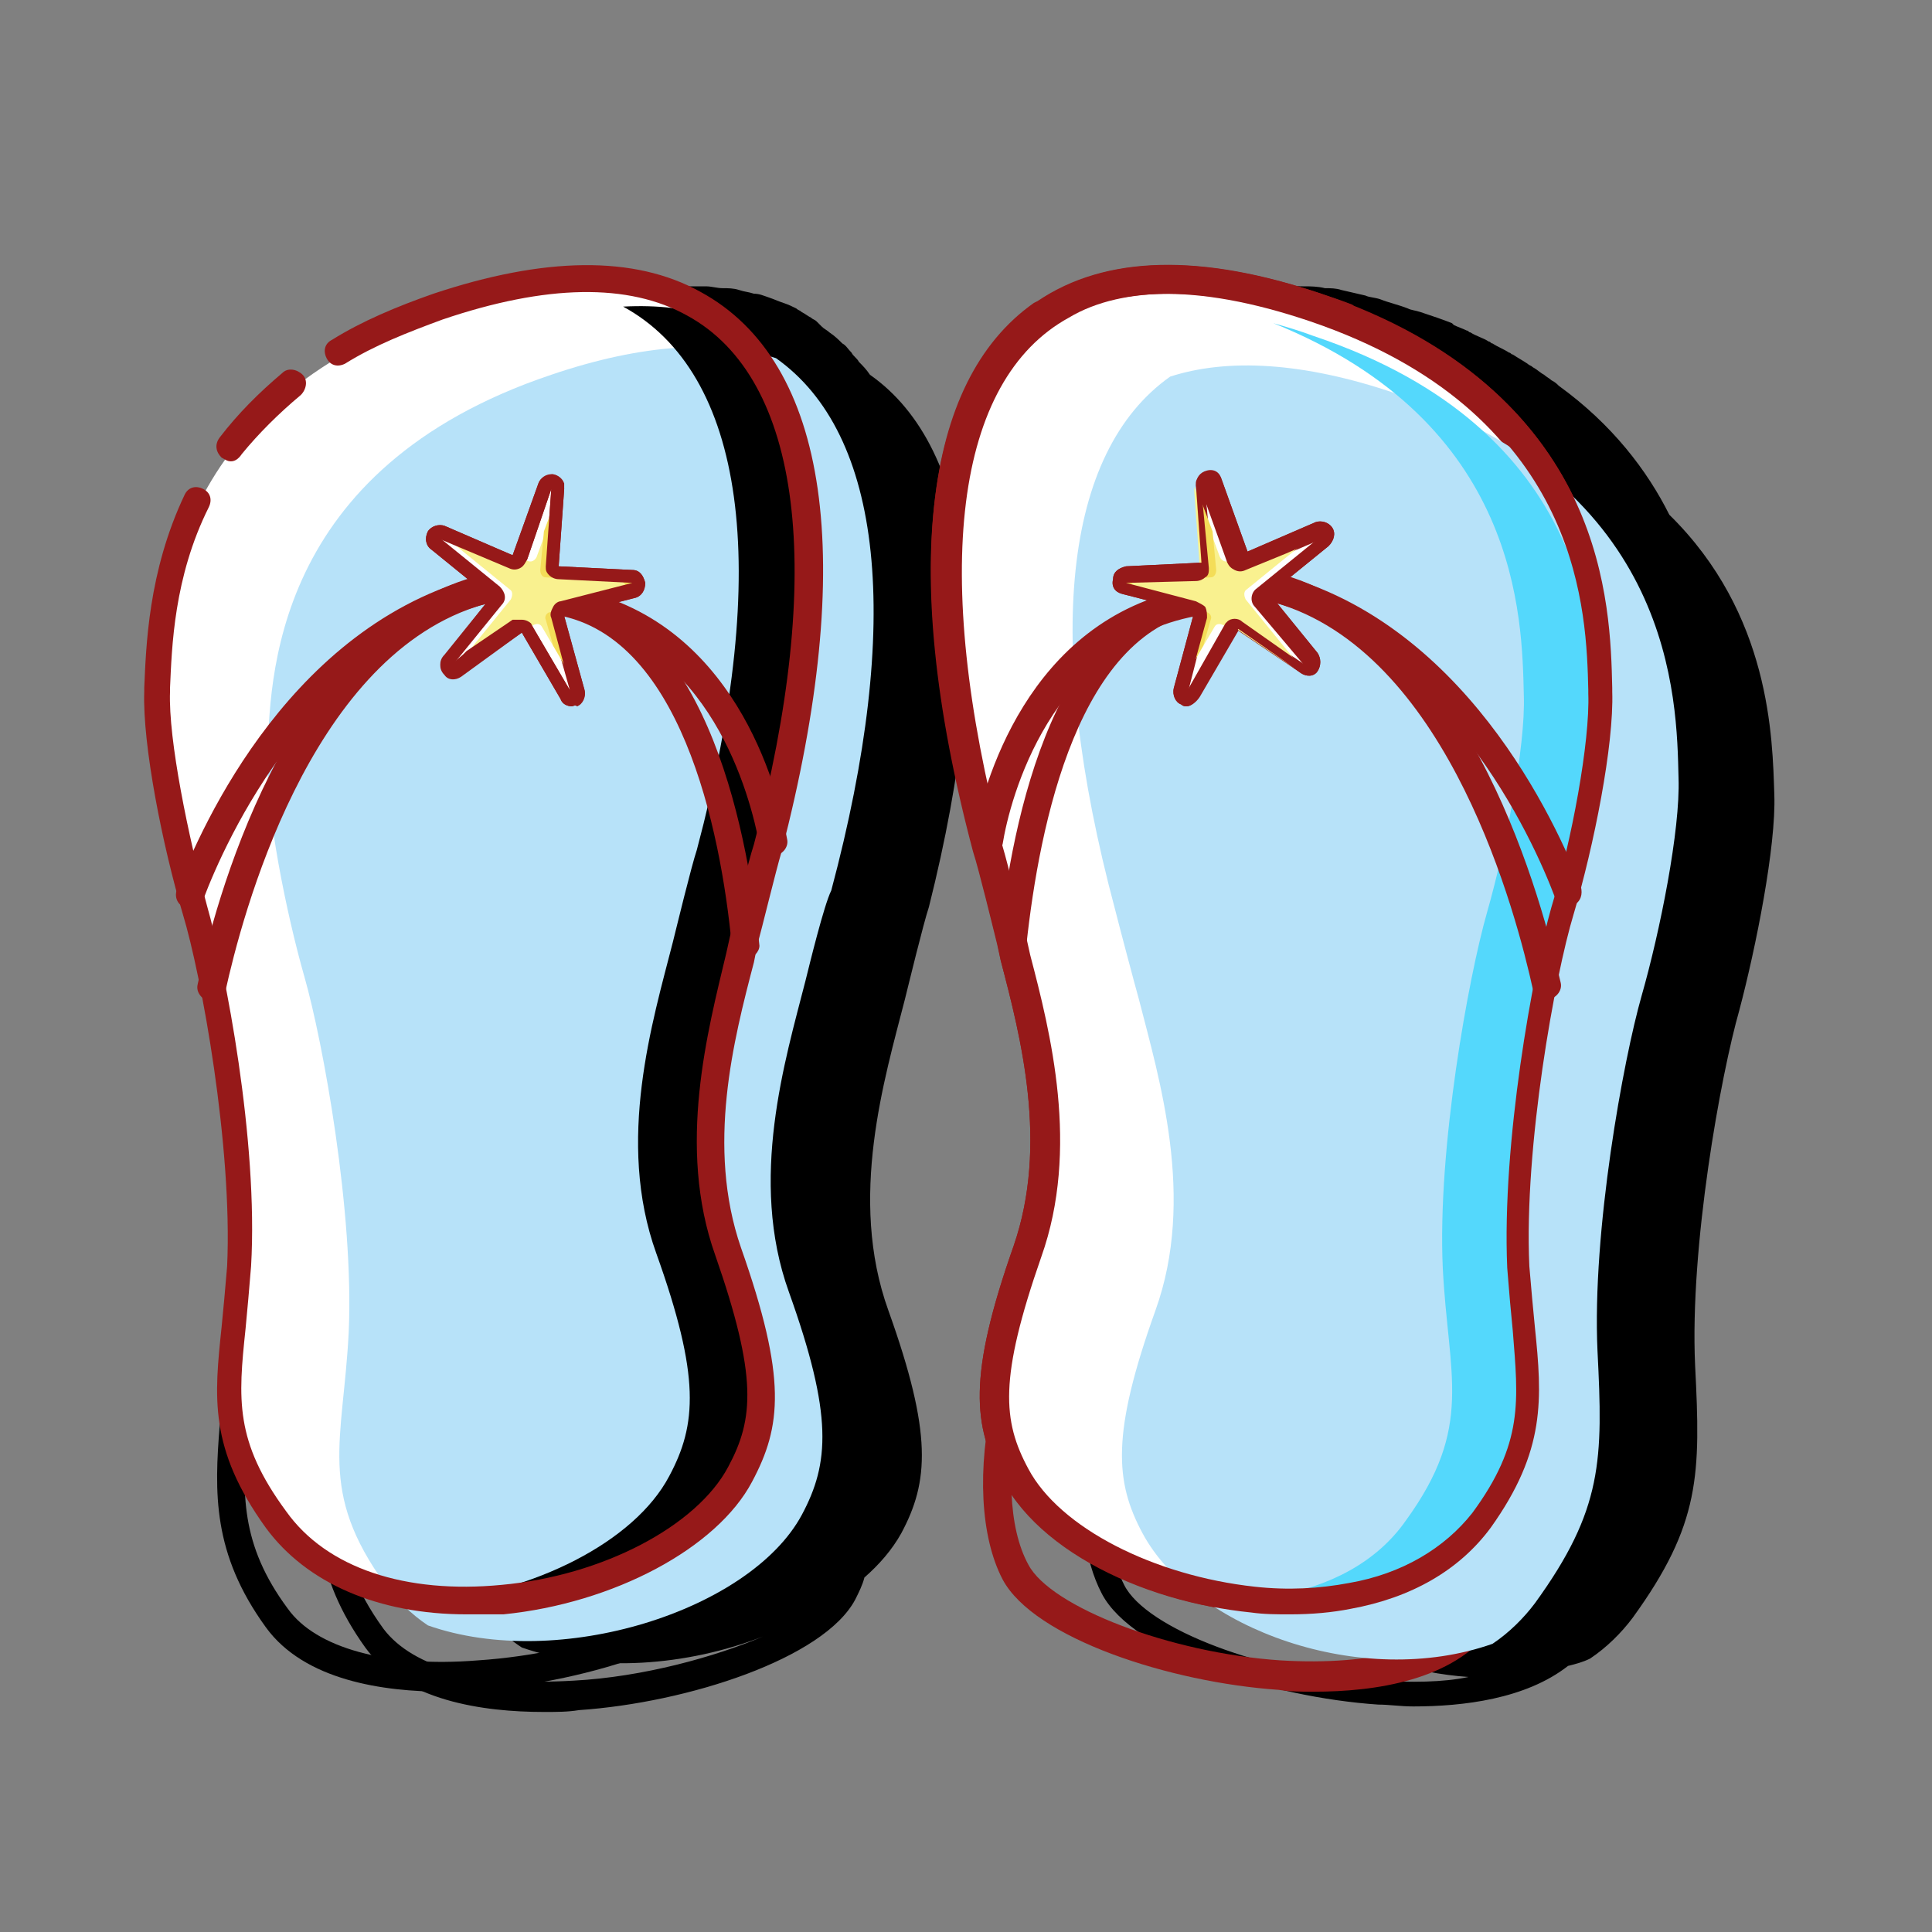 <?xml version="1.0" standalone="no"?><!DOCTYPE svg PUBLIC "-//W3C//DTD SVG 1.1//EN" "http://www.w3.org/Graphics/SVG/1.1/DTD/svg11.dtd"><svg t="1634049175594" class="icon" viewBox="0 0 1024 1024" version="1.1" xmlns="http://www.w3.org/2000/svg" p-id="8204" xmlns:xlink="http://www.w3.org/1999/xlink" width="200" height="200"><rect x="0" y="0" width="1024" height="1024" fill="#808080" stroke="none"/><defs><style type="text/css"></style></defs><path d="M461.091 198.627s-0.976 0 0 0c-1.952-2.929-3.905-4.881-5.857-6.834-0.976-1.952-2.929-2.929-3.905-4.881-1.952-1.952-2.929-3.905-4.881-4.881-1.952-1.952-3.905-3.905-6.834-5.857-0.976-0.976-2.929-1.952-3.905-2.929l-0.976-0.976-1.952-1.952c-0.976-0.976-1.952-0.976-2.929-1.952-1.952-0.976-2.929-1.952-4.881-2.929-0.976-0.976-1.952-0.976-2.929-1.952-1.952-0.976-3.905-1.952-6.834-2.929-2.929-0.976-4.881-1.952-7.81-2.929-2.929-0.976-4.881-1.952-7.81-1.952-2.929-0.976-4.881-0.976-7.81-1.952-2.929-0.976-5.857-0.976-8.786-0.976-2.929 0-5.857-0.976-8.786-0.976h-18.549c-2.929 0-5.857 0-8.786 0.976-3.905 0-7.81 0.976-11.715 1.952-2.929 0-5.857 0.976-7.81 0.976l-14.644 2.929c-1.952 0.976-3.905 0.976-5.857 0.976-7.81 1.952-14.644 3.905-22.454 6.834-150.341 50.765-154.246 165.961-155.222 208.916v1.952c-0.976 28.311 9.762 82.004 20.501 118.125 9.762 32.216 26.359 123.006 23.43 186.462-0.976 11.715-1.952 22.454-2.929 32.216 0 1.952 0 4.881-0.976 6.834-1.952 16.596-1.952 31.24 0 46.86-2.929 35.145-2.929 67.361 24.406 105.434 20.501 28.311 62.479 34.168 94.695 34.168 6.834 0 12.691 0 18.549-0.976 57.598-3.905 129.84-27.335 146.436-58.574 1.952-3.905 3.905-7.81 4.881-11.715 7.81-6.834 14.644-14.644 19.525-23.43 14.644-27.335 16.596-52.717-6.834-118.125-21.477-59.551-1.952-123.006 8.786-164.985 1.952-7.81 9.762-40.026 12.691-48.812 36.121-143.507 24.406-243.084-31.24-282.134z m-157.175 692.155c-48.812 2.929-84.933-6.834-100.553-27.335-15.62-21.477-21.477-40.026-22.454-58.574 2.929 4.881 5.857 9.762 9.762 15.62 2.929 3.905 5.857 7.81 9.762 11.715l2.929 2.929c2.929 2.929 5.857 4.881 8.786 6.834 0.976 0.976 2.929 1.952 3.905 2.929l8.786 5.857c1.952 0.976 2.929 1.952 4.881 2.929 2.929 1.952 6.834 2.929 10.739 4.881 0.976 0 1.952 0.976 2.929 0.976 0.976 0 1.952 0.976 2.929 0.976 1.952 0.976 4.881 0.976 6.834 1.952 1.952 0.976 4.881 0.976 6.834 1.952 2.929 0.976 4.881 0.976 7.81 1.952 2.929 2.929 5.857 4.881 8.786 6.834 39.05 13.667 87.862 9.762 127.888-5.857-25.382 10.739-63.456 21.477-100.553 23.43z m636.509-469.572c-0.976-30.263-1.952-95.672-55.646-148.389-11.715-23.43-30.263-47.836-58.574-68.337-0.976-0.976-1.952-1.952-3.905-2.929-0.976-0.976-2.929-1.952-3.905-2.929-1.952-0.976-3.905-2.929-5.857-3.905-0.976-0.976-1.952-0.976-2.929-1.952-2.929-1.952-4.881-2.929-7.81-4.881-0.976 0-0.976-0.976-1.952-0.976-2.929-1.952-5.857-2.929-8.786-4.881-0.976 0-0.976-0.976-1.952-0.976-2.929-1.952-6.834-2.929-9.762-4.881-0.976 0-0.976-0.976-1.952-0.976-1.952-0.976-4.881-1.952-6.834-2.929l-0.976-0.976c-4.881-1.952-10.739-3.905-16.596-5.857-2.929-0.976-4.881-0.976-6.834-1.952-4.881-1.952-9.762-2.929-14.644-4.881-2.929-0.976-5.857-0.976-7.81-1.952-3.905-0.976-8.786-1.952-12.691-2.929-2.929-0.976-5.857-0.976-8.786-0.976-3.905-0.976-7.81-0.976-10.739-0.976-2.929 0-5.857 0-8.786-0.976h-18.549c-2.929 0-5.857 0-8.786 0.976-2.929 0-5.857 0.976-7.81 0.976-2.929 0.976-5.857 0.976-8.786 1.952-2.929 0.976-4.881 0.976-7.81 1.952l-8.786 2.929-5.857 2.929c-0.976 0.976-2.929 0.976-3.905 1.952-1.952 0.976-3.905 1.952-5.857 3.905-0.976 0.976-1.952 0.976-2.929 0.976l-1.952 0.976-0.976 0.976c-1.952 0.976-3.905 2.929-5.857 3.905-1.952 0.976-3.905 2.929-4.881 3.905-1.952 1.952-3.905 3.905-5.857 6.834l-2.929 2.929c-1.952 2.929-4.881 5.857-6.834 8.786 0 0.976-0.976 0.976-0.976 1.952-1.952 3.905-4.881 7.81-6.834 11.715v0.976c-26.359 53.693-25.382 137.65 2.929 247.965 2.929 9.762 10.739 41.978 12.691 48.812l1.952 8.786c10.739 41.002 25.382 97.624 6.834 151.317-18.549 51.741-21.477 79.076-15.62 101.529-3.905 29.287-0.976 55.646 8.786 74.194 16.596 31.24 88.838 54.67 146.436 58.574 5.857 0 11.715 0.976 18.549 0.976 26.359 0 59.551-3.905 82.004-21.477 3.905-0.976 7.81-1.952 11.715-3.905 8.786-5.857 16.596-13.667 22.454-21.477 36.121-49.788 36.121-76.147 33.192-133.745-2.929-63.456 13.667-154.246 23.43-188.415 8.786-33.192 19.525-86.885 18.549-114.22z m-210.868 469.572c-59.551-3.905-122.03-27.335-133.745-50.765-4.881-9.762-7.81-22.454-8.786-37.097 0 0.976 0.976 0.976 1.952 1.952s1.952 2.929 2.929 3.905c0.976 1.952 2.929 2.929 3.905 4.881 0 0.976 0.976 0.976 0.976 1.952 13.667 13.667 32.216 25.382 52.717 34.168 0.976 0 1.952 0.976 2.929 0.976 1.952 0.976 3.905 0.976 5.857 1.952 1.952 0.976 3.905 0.976 5.857 1.952 0.976 0 2.929 0.976 3.905 0.976 2.929 0.976 4.881 1.952 7.81 1.952 0.976 0 1.952 0.976 2.929 0.976 2.929 0.976 5.857 1.952 8.786 1.952 0.976 0 1.952 0 1.952 0.976 1.952 0.976 4.881 0.976 6.834 0.976 23.43 14.644 52.717 24.406 82.004 26.359-13.667 2.929-30.263 2.929-48.812 1.952z" fill="#red" p-id="8205"></path><path d="M235.58 896.639c-32.216 0-74.194-5.857-94.695-34.168-28.311-39.05-27.335-71.266-24.406-107.387 0-3.905 3.905-6.834 7.81-6.834s6.834 3.905 6.834 7.81c-2.929 35.145-3.905 62.479 21.477 96.648 14.644 20.501 51.741 31.24 100.553 27.335 59.551-3.905 122.03-27.335 133.745-50.765 10.739-19.525 11.715-52.717 3.905-85.909-0.976-3.905 1.952-7.81 5.857-8.786 3.905-0.976 7.81 1.952 8.786 5.857 8.786 37.097 6.834 73.218-4.881 96.648-16.596 31.24-88.838 54.67-146.436 58.574-5.857 0-11.715 0.976-18.549 0.976z" fill="#red" p-id="8206"></path><path d="M395.683 499.309c-10.739 41.978-30.263 105.434-8.786 164.985 23.43 65.408 21.477 90.79 6.834 118.125-27.335 50.765-128.864 82.981-198.177 58.574-19.525-6.834-37.097-18.549-48.812-35.145-36.121-49.788-22.454-76.147-19.525-133.745 2.929-63.456-13.667-154.246-23.43-188.415s-20.501-87.862-19.525-115.196c0.976-41.978 1.952-154.246 150.341-204.034 63.456-21.477 112.268-18.549 145.46 4.881 56.622 40.026 67.361 139.603 29.287 282.134-3.905 7.81-11.715 40.026-13.667 47.836z" fill="#FFFFFF" p-id="8207"></path><path d="M426.923 519.81c-10.739 41.978-30.263 105.434-8.786 164.985 23.43 65.408 21.477 90.79 6.834 118.125-27.335 50.765-128.864 82.981-198.177 58.574-8.786-5.857-16.596-13.667-22.454-21.477-36.121-49.788-22.454-76.147-19.525-133.745 2.929-63.456-13.667-154.246-23.43-188.415s-20.501-87.862-19.525-115.196c0.976-41.978 1.952-154.246 150.341-204.034 48.812-16.596 88.838-18.549 119.101-8.786 56.622 40.026 67.361 139.603 29.287 282.134-3.905 7.81-11.715 40.026-13.667 47.836z" fill="#B7E2F9" p-id="8208"></path><path d="M395.683 499.309c-10.739 41.978-30.263 105.434-8.786 164.985 23.43 65.408 21.477 90.79 6.834 118.125-23.43 42.955-99.577 73.218-164.985 66.384 53.693-4.881 107.387-31.24 125.935-66.384 14.644-27.335 16.596-52.717-6.834-118.125-21.477-59.551-1.952-123.006 8.786-164.985 1.952-7.81 9.762-40.026 12.691-48.812 40.026-150.341 25.382-252.847-39.05-287.991 18.549-0.976 34.168 0.976 48.812 5.857 56.622 40.026 67.361 139.603 29.287 282.134-2.929 8.786-10.739 41.002-12.691 48.812z" fill="#red" p-id="8209"></path><path d="M100.858 480.76h-2.929c-3.905-0.976-5.857-5.857-3.905-9.762 12.691-33.192 61.503-143.507 165.961-166.937 3.905-0.976 7.81 1.952 8.786 5.857 0.976 3.905-1.952 7.81-5.857 8.786-96.648 22.454-143.507 126.911-155.222 158.151-1.952 1.952-3.905 3.905-6.834 3.905z" fill="#961919" p-id="8210"></path><path d="M112.573 530.549h-1.952c-3.905-0.976-6.834-4.881-5.857-8.786 8.786-41.978 45.883-183.533 142.531-214.773l11.715-2.929c3.905-0.976 7.81 1.952 8.786 5.857 0.976 3.905-1.952 7.81-5.857 8.786-2.929 0.976-6.834 1.952-9.762 2.929-88.838 29.287-123.983 164.009-132.769 204.034 0 2.929-3.905 4.881-6.834 4.881zM409.351 453.426c-3.905 0-6.834-2.929-6.834-5.857-4.881-25.382-25.382-107.387-102.505-121.054-2.929-0.976-4.881-0.976-7.81-0.976-3.905-0.976-6.834-3.905-5.857-8.786s3.905-6.834 8.786-5.857c2.929 0 5.857 0.976 7.81 0.976 85.909 15.62 109.339 105.434 114.22 132.769 0.976 3.905-1.952 7.81-5.857 8.786h-1.952z" fill="#961919" p-id="8211"></path><path d="M394.707 508.095c-3.905 0-6.834-2.929-6.834-6.834-5.857-61.503-27.335-166.937-95.672-175.723-3.905-0.976-6.834-3.905-5.857-7.81 0.976-3.905 3.905-6.834 7.81-5.857 78.099 9.762 101.529 123.006 108.363 189.391 0 2.929-2.929 6.834-7.81 6.834z" fill="#961919" p-id="8212"></path><path d="M336.133 312.847l-38.073 9.762c-1.952 0-2.929 1.952-1.952 3.905l10.739 39.05v0.976c0.976 3.905-3.905 5.857-5.857 2.929L279.511 333.348l-0.976-0.976c-0.976-0.976-2.929-0.976-3.905 0l-30.263 20.501-2.929 1.952c-2.929 1.952-6.834-1.952-4.881-4.881l25.382-31.24c0.976-1.952 0.976-3.905 0-4.881L230.699 288.441c-2.929-2.929 0-7.81 2.929-5.857l2.929 0.976 34.168 14.644c1.952 0.976 3.905 0 4.881-1.952v-0.976l13.667-38.073c0.976-2.929 5.857-2.929 6.834 0v0.976l-2.929 41.002c0 1.952 0.976 3.905 2.929 3.905l39.05 1.952c4.881 0.976 4.881 6.834 0.976 7.81z" fill="#FFFFFF" p-id="8213"></path><path d="M302.94 374.35c-1.952 0-4.881-0.976-5.857-3.905l-20.501-35.145-32.216 22.454c-2.929 1.952-6.834 1.952-8.786-0.976-2.929-2.929-2.929-6.834 0-9.762L259.986 316.752l-31.24-25.382c-2.929-1.952-3.905-5.857-1.952-9.762 1.952-2.929 5.857-3.905 8.786-2.929l36.121 15.62 13.667-38.073c0.976-2.929 3.905-4.881 6.834-4.881 2.929 0 5.857 1.952 6.834 4.881v2.929l-2.929 41.002 39.05 1.952c3.905 0 5.857 2.929 6.834 6.834 0 3.905-1.952 6.834-4.881 7.81L299.035 326.514l10.739 39.05c0.976 3.905-0.976 7.81-3.905 8.786-0.976-0.976-1.952 0-2.929 0z m0-7.81z m-26.359-38.073c1.952 0 3.905 0.976 4.881 1.952l0.976 1.952 19.525 33.192-10.739-38.073c-0.976-1.952 0-3.905 0.976-5.857 0.976-1.952 2.929-2.929 3.905-2.929l38.073-9.762-39.05-1.952c-1.952 0-3.905-0.976-4.881-1.952-0.976-1.952-0.976-2.929-0.976-4.881l2.929-41.002-12.691 37.097c-0.976 1.952-1.952 3.905-3.905 4.881-1.952 0.976-3.905 0.976-5.857 0l-36.121-15.62 31.24 25.382c2.929 2.929 3.905 6.834 0.976 9.762L240.461 351.896l2.929-1.952 30.263-20.501c0-0.976 0.976-0.976 2.929-0.976z m59.551-15.62l-0.976-3.905 0.976 3.905z" fill="#961919" p-id="8214"></path><path d="M336.133 312.847l-38.073 9.762c-1.952 0-2.929 1.952-1.952 3.905l10.739 39.05-19.525-33.192c-0.976-1.952-2.929-1.952-4.881-0.976l-2.929 1.952c-0.976-0.976-2.929-0.976-3.905 0l-30.263 20.501c-0.976-0.976-1.952-2.929 0-4.881l25.382-31.24c0.976-1.952 0.976-3.905 0-4.881L239.485 287.464c-0.976-0.976-0.976-1.952-0.976-2.929l34.168 14.644c1.952 0.976 3.905 0 4.881-1.952v-0.976l1.952 0.976c1.952 0.976 3.905 0 4.881-1.952l13.667-37.097v0.976l-2.929 41.002c0 1.952 0.976 3.905 2.929 3.905l39.05 1.952c2.929 0 2.929 5.857-0.976 6.834z" fill="#F9F18F" p-id="8215"></path><path d="M336.133 312.847l-38.073 9.762c-1.952 0-2.929 1.952-1.952 3.905l10.739 39.05-13.667-23.43-3.905-13.667c-0.976-1.952 0.976-3.905 1.952-3.905l38.073-9.762c3.905-0.976 2.929-6.834-0.976-6.834l-39.05-1.952c-1.952 0-2.929-1.952-2.929-3.905l1.952-20.501 8.786-23.43v0.976l-2.929 41.002c0 1.952 0.976 3.905 2.929 3.905l39.05 1.952c3.905 0 3.905 5.857 0 6.834z" fill="#F4DD58" p-id="8216"></path><path d="M302.94 374.35c-1.952 0-4.881-0.976-5.857-3.905l-20.501-35.145-21.477 15.62-10.739 7.81c-2.929 1.952-6.834 1.952-8.786-0.976-2.929-2.929-2.929-6.834 0-9.762L259.986 316.752l-31.24-25.382c-2.929-1.952-3.905-5.857-1.952-9.762 1.952-2.929 5.857-3.905 8.786-2.929l36.121 15.62 13.667-38.073c0.976-2.929 4.881-4.881 7.81-4.881 3.905 0.976 5.857 3.905 5.857 7.81l-2.929 41.002 39.05 1.952c3.905 0 5.857 2.929 6.834 6.834 0 3.905-1.952 6.834-4.881 7.81L299.035 326.514l10.739 39.05c0.976 3.905-0.976 6.834-3.905 8.786-0.976-0.976-1.952 0-2.929 0z m-26.359-45.883c1.952 0 3.905 0.976 4.881 1.952l0.976 1.952 20.501 35.145-10.739-40.026c-0.976-1.952 0-3.905 0.976-5.857 0.976-1.952 2.929-2.929 3.905-2.929l38.073-9.762-39.05-1.952c-1.952 0-3.905-0.976-4.881-1.952-1.952-1.952-1.952-2.929-1.952-4.881l2.929-41.002-12.691 37.097c-0.976 1.952-1.952 3.905-3.905 4.881-1.952 0.976-3.905 0.976-5.857 0l-37.097-15.62 31.24 25.382c2.929 2.929 3.905 6.834 0.976 9.762l-25.382 31.24 5.857-4.881 1.952-1.952 24.406-16.596h4.881z m59.551-15.62l-0.976-3.905 0.976 3.905z" fill="#961919" p-id="8217"></path><path d="M247.295 855.637c-46.86 0-84.933-16.596-106.41-45.883-30.263-41.978-27.335-69.313-23.43-106.41 0.976-9.762 1.952-20.501 2.929-32.216 2.929-63.456-13.667-154.246-23.43-186.462-10.739-36.121-21.477-89.814-20.501-118.125v-1.952c0.976-21.477 1.952-61.503 21.477-102.505 1.952-3.905 5.857-4.881 9.762-2.929s4.881 5.857 2.929 9.762c-18.549 37.097-19.525 74.194-20.501 95.672v1.952c-0.976 25.382 9.762 77.123 19.525 113.244 9.762 34.168 27.335 124.959 23.43 191.343-0.976 11.715-1.952 23.43-2.929 33.192-3.905 37.097-5.857 59.551 21.477 96.648 21.477 30.263 63.456 43.931 114.22 39.05 53.693-4.881 103.482-31.24 120.078-62.479 13.667-25.382 15.62-47.836-6.834-112.268-20.501-57.598-3.905-119.101 5.857-160.104l1.952-8.786c1.952-7.81 9.762-40.026 12.691-48.812 38.073-144.484 25.382-246.989-35.145-280.181-31.24-17.572-75.171-16.596-129.84 1.952-18.549 6.834-36.121 13.667-51.741 23.43-3.905 1.952-7.81 0.976-9.762-2.929-1.952-3.905-0.976-7.81 2.929-9.762 15.62-9.762 34.168-17.572 53.693-24.406 58.574-19.525 106.41-20.501 141.555-0.976 68.337 37.097 82.981 142.531 42.955 296.777-2.929 9.762-10.739 41.978-12.691 48.812l-1.952 9.762c-10.739 41.002-25.382 97.624-6.834 151.317 24.406 69.313 21.477 94.695 5.857 123.983-18.549 35.145-73.218 64.432-131.793 70.289h-19.525z" fill="#961919" p-id="8218"></path><path d="M122.336 244.51c-1.952 0-2.929-0.976-4.881-1.952-2.929-2.929-3.905-6.834-0.976-10.739 9.762-12.691 20.501-23.43 33.192-34.168 2.929-2.929 7.81-1.952 10.739 0.976 2.929 2.929 1.952 7.81-0.976 10.739-11.715 9.762-22.454 20.501-31.24 31.24-1.952 2.929-3.905 3.905-5.857 3.905zM696.366 896.639c-6.834 0-12.691 0-18.549-0.976-57.598-3.905-129.84-27.335-146.436-58.574-11.715-22.454-13.667-58.574-4.881-96.648 0.976-3.905 4.881-6.834 8.786-5.857 3.905 0.976 6.834 4.881 5.857 8.786-7.81 33.192-6.834 66.384 3.905 85.909 11.715 22.454 75.171 46.86 133.745 50.765 48.812 2.929 85.909-6.834 100.553-27.335 25.382-35.145 24.406-62.479 21.477-96.648 0-3.905 2.929-7.81 6.834-7.81 3.905 0 7.81 2.929 7.81 6.834 2.929 35.145 3.905 68.337-24.406 107.387-20.501 28.311-62.479 34.168-94.695 34.168z" fill="#961919" p-id="8219"></path><path d="M536.262 499.309c10.739 41.978 30.263 105.434 8.786 164.985-23.43 65.408-21.477 90.79-6.834 118.125 27.335 50.765 128.864 82.981 198.177 58.574 19.525-6.834 37.097-18.549 48.812-35.145 36.121-49.788 22.454-76.147 19.525-133.745-2.929-63.456 13.667-154.246 23.43-188.415s20.501-87.862 19.525-115.196c-0.976-41.978-1.952-154.246-150.341-204.034-63.456-21.477-112.268-18.549-145.46 4.881-56.622 40.026-67.361 139.603-29.287 282.134 2.929 7.81 11.715 40.026 13.667 47.836z" fill="#FFFFFF" p-id="8220"></path><path d="M683.675 855.637c-62.479 0-129.84-28.311-152.294-71.266-15.62-28.311-18.549-54.67 5.857-123.983 18.549-53.693 3.905-110.315-6.834-151.317l-1.952-9.762c-1.952-7.81-9.762-40.026-12.691-48.812-38.073-145.46-27.335-247.965 32.216-289.944l1.952-0.976c36.121-24.406 86.885-25.382 150.341-3.905 150.341 50.765 154.246 165.961 155.222 208.916v1.952c0.976 28.311-9.762 82.004-20.501 118.125-9.762 32.216-26.359 123.006-23.43 186.462 0.976 11.715 1.952 22.454 2.929 32.216 3.905 38.073 5.857 65.408-23.43 106.41-12.691 17.572-30.263 30.263-52.717 38.073-16.596 5.857-35.145 7.81-54.67 7.81zM543.096 497.356l1.952 8.786c10.739 41.002 26.359 102.505 5.857 160.104-22.454 64.432-20.501 86.885-6.834 112.268 26.359 48.812 124.959 78.099 189.391 55.646 19.525-6.834 35.145-17.572 44.907-32.216 27.335-37.097 24.406-59.551 21.477-96.648-0.976-9.762-1.952-20.501-2.929-33.192-2.929-66.384 13.667-157.175 23.43-191.343 10.739-36.121 20.501-87.862 19.525-113.244V365.564c-0.976-43.931-4.881-147.412-145.46-195.248-60.527-20.501-107.387-19.525-138.626 3.905l-1.952 0.976c-51.741 39.05-60.527 135.698-24.406 273.348 3.905 8.786 11.715 41.002 13.667 48.812z" fill="#961919" p-id="8221"></path><path d="M603.623 529.572c10.739 41.978 30.263 105.434 8.786 164.985-23.43 65.408-21.477 90.79-6.834 118.125 27.335 50.765 116.173 82.981 185.486 58.574 8.786-5.857 16.596-13.667 22.454-21.477 36.121-49.788 36.121-76.147 33.192-133.745-2.929-63.456 13.667-154.246 23.43-188.415s20.501-87.862 19.525-115.196c-0.976-41.978-1.952-154.246-150.341-204.034-48.812-16.596-88.838-18.549-119.101-8.786-56.622 40.026-67.361 139.603-29.287 282.134 1.952 7.81 10.739 41.002 12.691 47.836z" fill="#B7E2F9" p-id="8222"></path><path d="M828.158 495.404c-9.762 35.145-26.359 124.959-23.43 188.415 2.929 58.574 15.62 71.266-19.525 121.054-5.857 8.786-19.525 16.596-28.311 22.454-26.359 8.786-51.741 23.43-81.028 18.549 28.311-4.881 53.693-17.572 69.313-40.026 36.121-49.788 22.454-76.147 19.525-133.745-2.929-63.456 13.667-154.246 23.43-188.415s20.501-87.862 19.525-115.196c-0.976-41.002-1.952-144.484-132.769-197.201 6.834 1.952 13.667 3.905 21.477 6.834 148.389 49.788 149.365 162.056 150.341 204.034 2.929 25.382-7.81 79.076-18.549 113.244z" fill="#54D8FC" p-id="8223"></path><path d="M831.087 480.76c-2.929 0-5.857-1.952-6.834-4.881-11.715-31.24-58.574-135.698-155.222-158.151-3.905-0.976-6.834-4.881-5.857-8.786 0.976-3.905 4.881-6.834 8.786-5.857 103.482 23.43 153.27 133.745 165.961 166.937 0.976 3.905 0 7.81-3.905 9.762-0.976 0.976-1.952 0.976-2.929 0.976z" fill="#961919" p-id="8224"></path><path d="M819.372 530.549c-2.929 0-6.834-1.952-6.834-5.857-8.786-40.026-43.931-174.747-132.769-204.034-2.929-0.976-6.834-1.952-9.762-2.929-3.905-0.976-6.834-4.881-5.857-8.786 0.976-3.905 4.881-6.834 8.786-5.857l11.715 2.929c96.648 32.216 132.769 172.795 142.531 214.773 0.976 3.905-1.952 7.81-5.857 8.786-0.976 0.976-1.952 0.976-1.952 0.976zM522.595 453.426h-0.976c-3.905-0.976-6.834-4.881-5.857-8.786 4.881-27.335 28.311-116.173 114.22-132.769 2.929-0.976 4.881-0.976 7.81-0.976 3.905-0.976 7.81 1.952 8.786 5.857 0.976 3.905-1.952 7.81-5.857 8.786-2.929 0-4.881 0.976-6.834 0.976-77.123 14.644-98.6 96.648-102.505 121.054-2.929 2.929-5.857 5.857-8.786 5.857z" fill="#961919" p-id="8225"></path><path d="M536.262 508.095c-3.905 0-6.834-3.905-6.834-7.81 6.834-67.361 30.263-180.605 108.363-190.367 3.905 0 7.81 1.952 7.81 5.857 0.976 3.905-1.952 7.81-5.857 7.81-68.337 8.786-88.838 114.22-95.672 176.7 0 4.881-3.905 7.81-7.81 7.81z" fill="#961919" p-id="8226"></path><path d="M594.837 312.847l38.073 9.762c1.952 0 2.929 1.952 1.952 3.905l-10.739 39.05v0.976c-0.976 3.905 3.905 5.857 5.857 2.929l20.501-35.145 0.976-0.976c0.976-0.976 2.929-0.976 3.905 0l30.263 20.501 2.929 1.952c2.929 1.952 6.834-1.952 4.881-4.881l-25.382-31.24c-0.976-1.952-0.976-3.905 0-4.881l31.24-25.382c2.929-2.929 0-7.81-2.929-5.857l-2.929 0.976-34.168 14.644c-1.952 0.976-3.905 0-4.881-1.952v-0.976L640.72 258.177c-0.976-2.929-5.857-2.929-6.834 0v0.976l2.929 41.002c0 1.952-0.976 3.905-2.929 3.905l-39.05 1.952c-2.929 0-2.929 5.857 0 6.834z" fill="#FFFFFF" p-id="8227"></path><path d="M629.005 374.35c-0.976 0-1.952 0-2.929-0.976-2.929-0.976-4.881-4.881-3.905-8.786l10.739-40.026-38.073-9.762c-3.905-0.976-5.857-3.905-4.881-7.81 0-3.905 2.929-5.857 6.834-6.834l40.026-1.952-2.929-41.002v-1.952c0.976-2.929 3.905-4.881 6.834-5.857 2.929 0 5.857 1.952 6.834 4.881l13.667 38.073 36.121-15.62c2.929-0.976 6.834 0 8.786 2.929 1.952 2.929 0.976 6.834-1.952 9.762l-31.24 25.382 25.382 31.24c1.952 2.929 1.952 6.834 0 9.762-1.952 2.929-5.857 2.929-8.786 0.976l-33.192-22.454-20.501 35.145c-1.952 2.929-4.881 4.881-6.834 4.881z m-32.216-65.408l37.097 9.762c1.952 0.976 3.905 1.952 4.881 2.929 0.976 1.952 0.976 3.905 0.976 5.857l-9.762 38.073 20.501-34.168 0.976-0.976c1.952-1.952 5.857-1.952 7.81 0l33.192 22.454-26.359-31.24c-2.929-2.929-1.952-7.81 0.976-9.762l31.24-25.382-1.952 0.976-34.168 14.644c-1.952 0.976-3.905 0.976-5.857 0-1.952-0.976-2.929-1.952-3.905-3.905l-13.667-38.073 3.905 41.002c0 1.952 0 3.905-1.952 4.881-0.976 0.976-2.929 1.952-4.881 1.952l-39.05 0.976z m-0.976 0l-0.976 2.929 0.976-2.929z" fill="#961919" p-id="8228"></path><path d="M594.837 312.847l38.073 9.762c1.952 0 2.929 1.952 1.952 3.905l-10.739 39.05 19.525-33.192c0.976-1.952 2.929-1.952 4.881-0.976l2.929 1.952c0.976-0.976 2.929-0.976 3.905 0l30.263 20.501c0.976-0.976 1.952-2.929 0-4.881l-25.382-31.24c-0.976-1.952-0.976-3.905 0-4.881l31.24-25.382c0.976-0.976 0.976-1.952 0.976-2.929l-34.168 14.644c-1.952 0.976-3.905 0-4.881-1.952v-0.976l-1.952 0.976c-1.952 0.976-3.905 0-4.881-1.952l-13.667-37.097v0.976l2.929 41.002c0 1.952-0.976 3.905-2.929 3.905l-39.05 1.952c-1.952 0-1.952 5.857 0.976 6.834z" fill="#F9F18F" p-id="8229"></path><path d="M594.837 312.847l38.073 9.762c1.952 0 2.929 1.952 1.952 3.905l-10.739 39.05 13.667-23.43 3.905-13.667c0.976-1.952-0.976-3.905-1.952-3.905l-38.073-9.762c-3.905-0.976-2.929-6.834 0.976-6.834l39.05-1.952c1.952 0 2.929-1.952 2.929-3.905l-1.952-20.501-8.786-23.43v0.976l2.929 41.002c0 1.952-0.976 3.905-2.929 3.905l-39.05 1.952c-2.929 0-2.929 5.857 0 6.834z" fill="#F4DD58" p-id="8230"></path><path d="M629.005 374.35c-0.976 0-1.952 0-2.929-0.976-2.929-0.976-4.881-4.881-3.905-8.786l10.739-40.026-38.073-9.762c-3.905-0.976-5.857-3.905-4.881-7.81 0-3.905 2.929-5.857 6.834-6.834l40.026-1.952-2.929-41.002c0-3.905 1.952-6.834 5.857-7.81 3.905-0.976 6.834 0.976 7.81 4.881l13.667 38.073 36.121-15.62c2.929-0.976 6.834 0 8.786 2.929 1.952 2.929 0.976 6.834-1.952 9.762l-31.24 25.382 25.382 31.24c1.952 2.929 1.952 6.834 0 9.762-1.952 2.929-5.857 2.929-8.786 0.976l-10.739-7.81-22.454-15.62-20.501 35.145c-1.952 3.905-4.881 5.857-6.834 5.857z m-32.216-65.408l37.097 9.762c1.952 0.976 3.905 1.952 4.881 2.929 0.976 1.952 0.976 3.905 0.976 5.857l-10.739 39.05 20.501-36.121 0.976-0.976c1.952-1.952 5.857-1.952 7.81 0l26.359 18.549 6.834 4.881-26.359-31.24c-2.929-2.929-1.952-7.81 0.976-9.762l31.24-25.382-15.62 6.834-21.477 8.786c-1.952 0.976-3.905 0.976-5.857 0-1.952-0.976-2.929-1.952-3.905-3.905l-13.667-38.073 1.952 20.501 1.952 20.501c0 1.952 0 3.905-1.952 4.881-0.976 0.976-2.929 1.952-4.881 1.952l-37.097 0.976z m-0.976 0l-0.976 2.929 0.976-2.929z" fill="#961919" p-id="8231"></path><path d="M683.675 855.637c-6.834 0-13.667 0-20.501-0.976-58.574-5.857-112.268-34.168-131.793-70.289-15.62-28.311-18.549-54.67 5.857-123.983 18.549-53.693 3.905-110.315-6.834-151.317l-1.952-8.786c-1.952-7.81-9.762-40.026-12.691-48.812-41.002-154.246-25.382-259.68 42.955-296.777 35.145-19.525 82.981-18.549 141.555 0.976 5.857 1.952 11.715 3.905 16.596 5.857l0.976 0.976c132.769 53.693 135.698 157.175 136.674 202.082v1.952c0.976 28.311-9.762 82.004-20.501 118.125-9.762 32.216-26.359 123.006-23.43 186.462 0.976 11.715 1.952 22.454 2.929 32.216 3.905 38.073 5.857 65.408-23.43 106.41-16.596 22.454-41.978 37.097-74.194 42.955-9.762 1.952-20.501 2.929-32.216 2.929z m-63.456-699.965c-20.501 0-39.05 3.905-53.693 12.691-60.527 33.192-73.218 134.721-35.145 280.181 2.929 9.762 10.739 41.978 12.691 48.812l1.952 8.786c10.739 41.002 26.359 102.505 5.857 160.104-22.454 64.432-20.501 86.885-6.834 112.268 16.596 31.24 66.384 56.622 120.078 62.479 17.572 1.952 34.168 0.976 49.788-1.952 28.311-4.881 50.765-18.549 65.408-37.097 27.335-37.097 24.406-59.551 21.477-96.648-0.976-9.762-1.952-20.501-2.929-33.192-2.929-66.384 13.667-157.175 23.43-191.343 10.739-35.145 20.501-87.862 19.525-113.244V365.564c-0.976-41.002-3.905-137.65-126.911-188.415l-0.976-0.976c-5.857-1.952-10.739-3.905-16.596-5.857-30.263-9.762-55.646-14.644-77.123-14.644z" fill="#961919" p-id="8232"></path></svg>